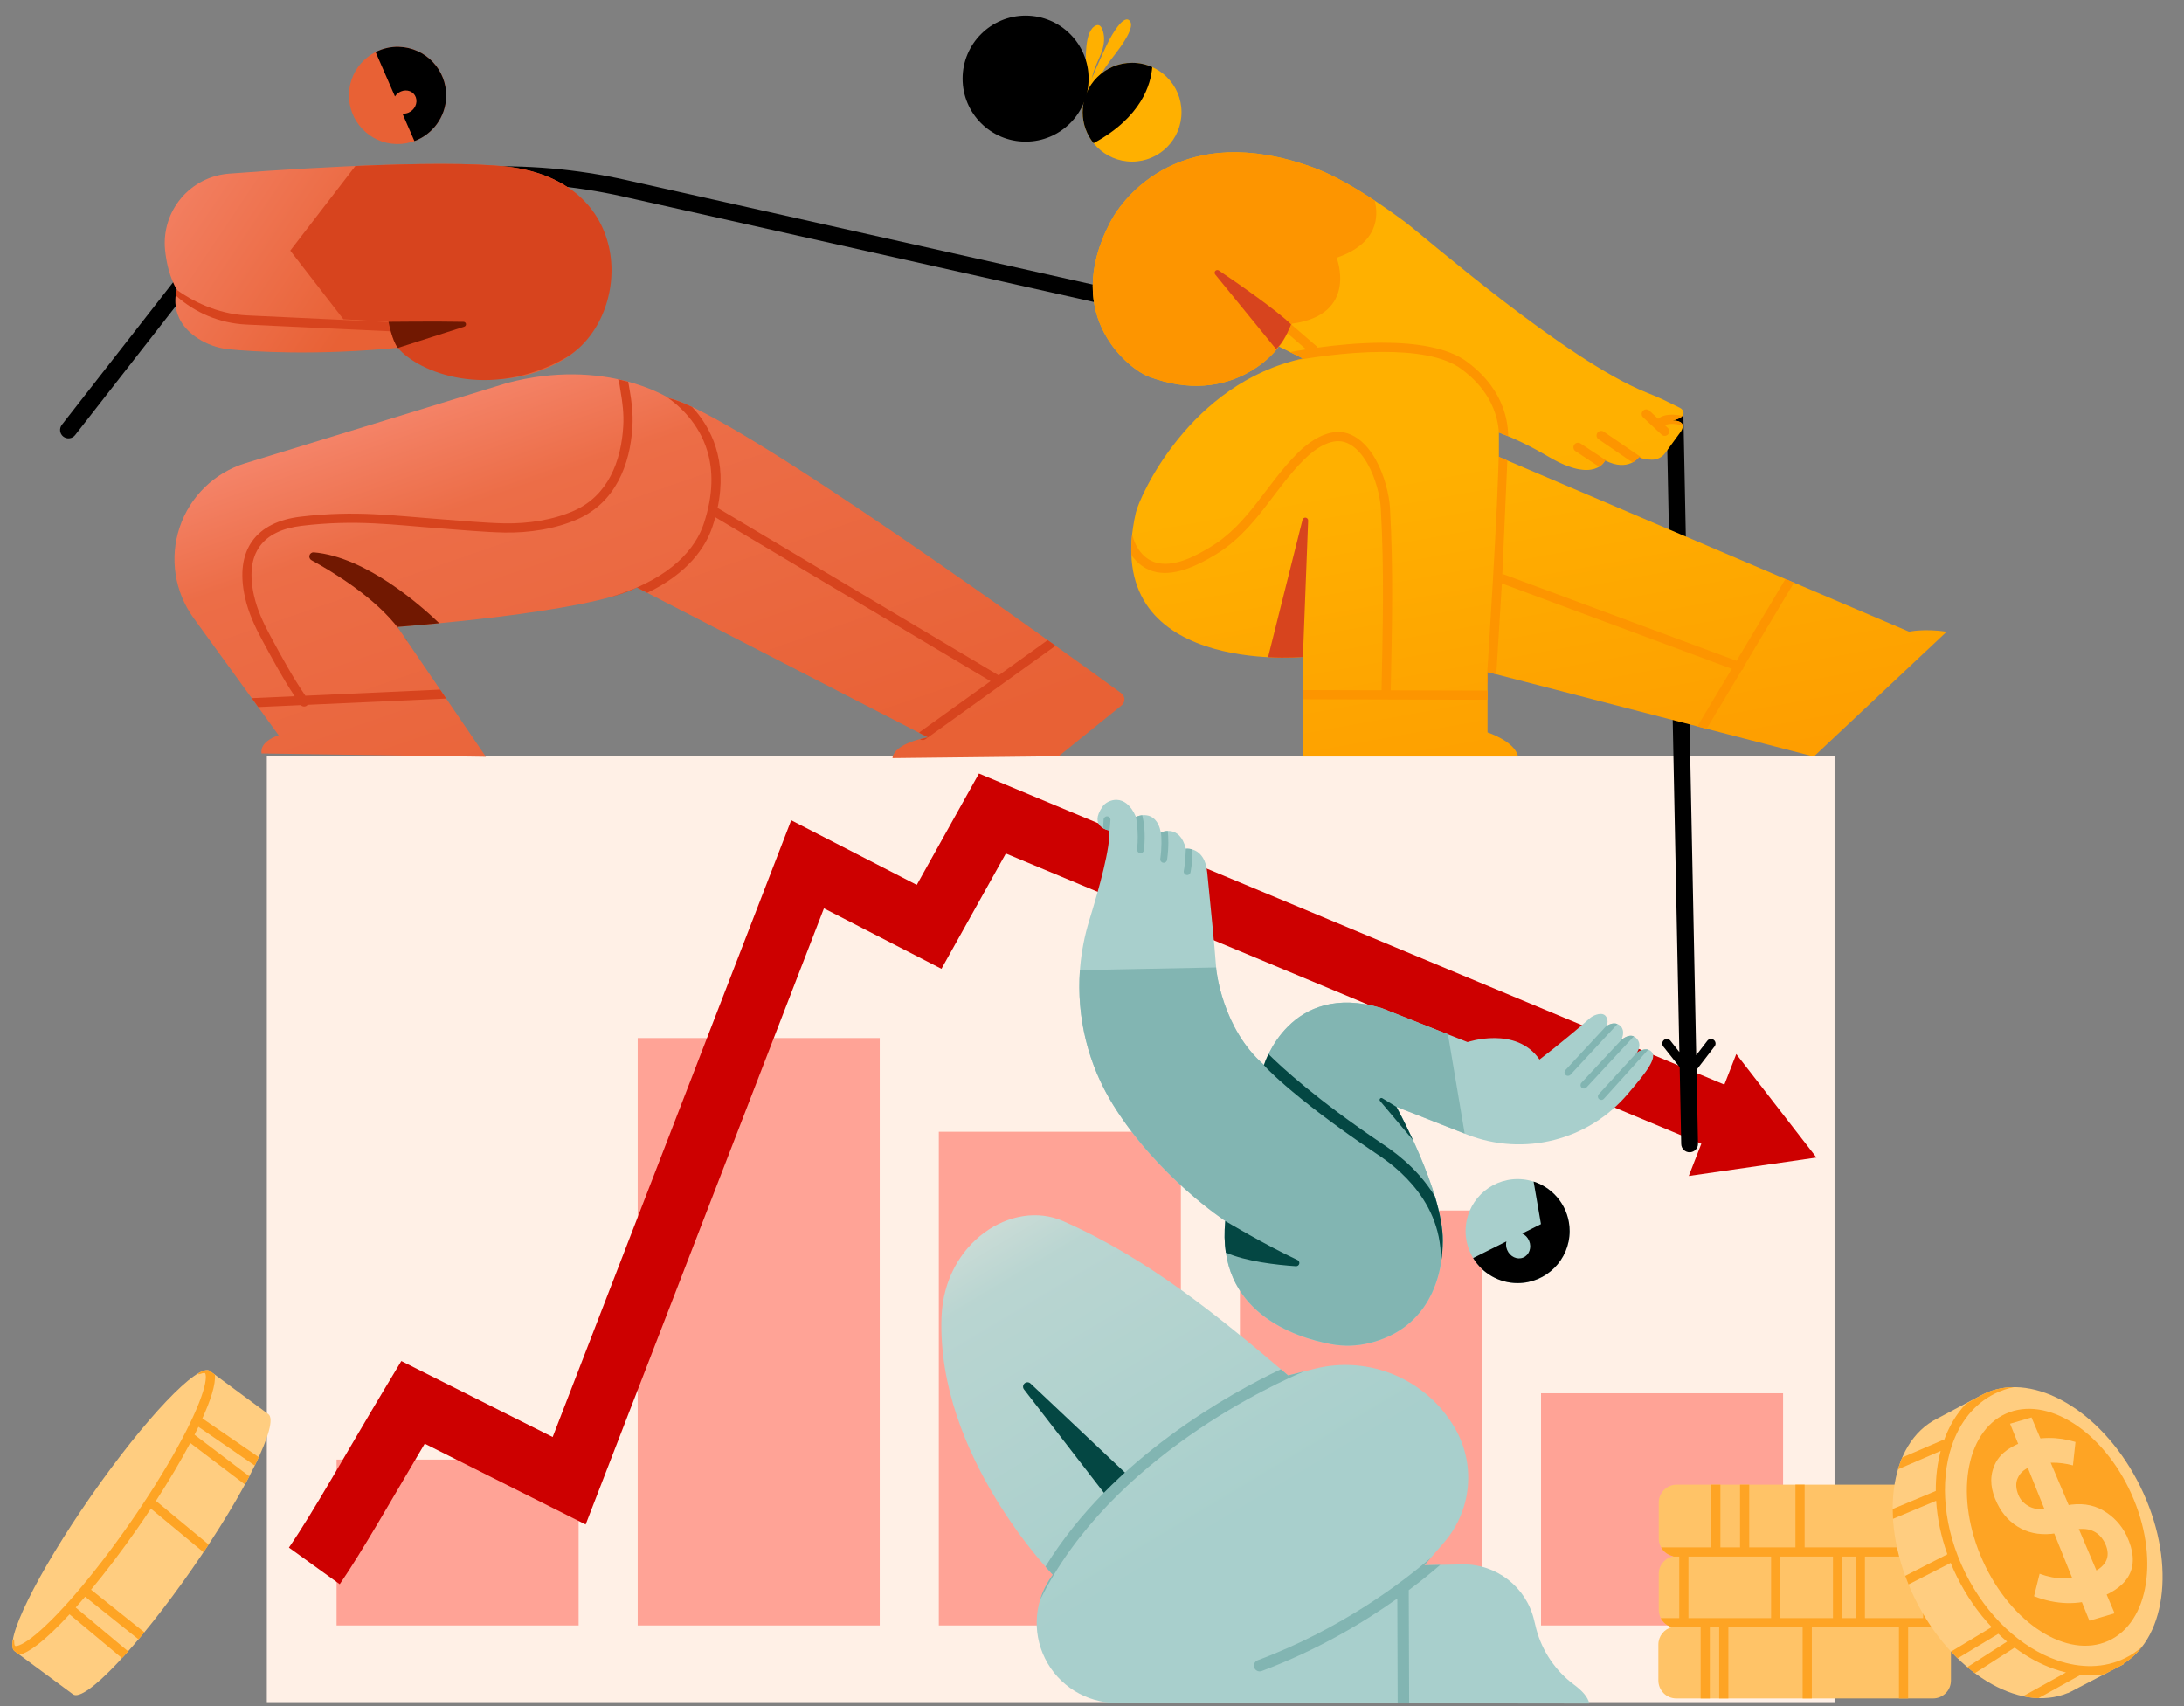 <svg width="128" height="100" viewBox="0 0 128 100" fill="none" xmlns="http://www.w3.org/2000/svg">
<rect x="0" y="0" width="128" height="100" fill="#808080" stroke="none"/>
<path d="M107.519 44.29H15.638V99.767H107.519V44.29Z" fill="#FFF0E6"/>
<path fill-rule="evenodd" clip-rule="evenodd" d="M104.503 81.663H90.317V95.272H104.503V81.663ZM86.855 70.951H72.669V95.272H86.855V70.951ZM69.208 66.335H55.022V95.272H69.208V66.335ZM51.56 60.843H37.374V95.272H51.56V60.843ZM33.912 85.55H19.726V95.272H33.912V85.55Z" fill="#FFA396"/>
<path fill-rule="evenodd" clip-rule="evenodd" d="M101.062 63.571L101.759 61.781L106.459 67.847L98.976 68.927L99.712 67.037L58.951 50.026L55.177 56.785L48.29 53.241L34.324 89.355L24.892 84.618C22.889 88 21.225 90.939 19.911 92.855L16.934 90.708C18.401 88.568 20.31 85.121 22.654 81.216L23.521 79.773L32.391 84.228L46.371 48.078L53.73 51.865L57.374 45.338L101.062 63.571Z" fill="#CD0000"/>
<path fill-rule="evenodd" clip-rule="evenodd" d="M98.424 61.663L97.69 25.045L68.299 18.64L36.498 11.516C30.824 10.244 24.912 10.524 19.384 12.325L13.086 14.377L4.401 25.504C4.233 25.718 3.924 25.756 3.71 25.589C3.496 25.422 3.458 25.112 3.625 24.898L12.496 13.534L19.079 11.389C24.776 9.533 30.867 9.245 36.714 10.555C48.653 13.23 68.513 17.68 68.509 17.679L98.659 24.249L99.412 61.848L100.064 61.002C100.154 60.885 100.324 60.863 100.442 60.953C100.559 61.044 100.581 61.213 100.49 61.331L99.43 62.707L99.517 67.036C99.522 67.308 99.306 67.532 99.034 67.539C98.763 67.544 98.538 67.327 98.533 67.056L98.443 62.553L97.479 61.334C97.387 61.217 97.407 61.048 97.523 60.956C97.64 60.863 97.809 60.883 97.901 61L98.424 61.663Z" fill="black"/>
<path fill-rule="evenodd" clip-rule="evenodd" d="M29.71 22.451C29.71 22.451 21.11 25.087 14.382 27.15C12.566 27.706 11.131 29.106 10.529 30.907C9.926 32.708 10.231 34.689 11.346 36.226C13.826 39.643 16.331 43.096 16.331 43.096C16.331 43.096 15.209 43.427 15.327 44.161L28.477 44.357L23.291 36.743C23.291 36.743 34.462 35.927 37.327 34.435L54.386 43.217C54.386 43.217 52.41 43.537 52.306 44.435L62.046 44.326C62.046 44.326 64.656 42.217 65.733 41.346C65.842 41.257 65.904 41.123 65.9 40.983C65.897 40.843 65.828 40.712 65.714 40.629C62.416 38.225 42.954 24.122 39.195 23.334C39.195 23.334 35.465 20.92 29.71 22.451Z" fill="url(#paint0_linear)"/>
<path fill-rule="evenodd" clip-rule="evenodd" d="M39.051 23.249C39.148 23.304 39.199 23.336 39.199 23.336C39.535 23.407 39.996 23.584 40.56 23.849C41.119 24.452 41.649 25.242 41.958 26.243C42.256 27.211 42.35 28.379 42.056 29.77L58.53 39.583L61.402 37.519L61.567 37.636C61.635 37.685 61.704 37.734 61.772 37.783L61.864 37.849L54.238 43.329C54.14 43.4 54.009 43.395 53.917 43.324C54.191 43.251 54.39 43.219 54.39 43.219L53.866 42.949C53.882 42.928 53.902 42.909 53.925 42.892L58.053 39.925L41.924 30.317C41.873 30.504 41.815 30.695 41.749 30.889C41.35 32.08 40.318 33.606 37.934 34.748L37.33 34.437C36.968 34.626 36.472 34.804 35.883 34.971C35.904 34.957 35.927 34.946 35.952 34.938C39.413 33.874 40.783 32.078 41.239 30.718C41.829 28.957 41.792 27.533 41.444 26.402C40.95 24.802 39.84 23.792 39.051 23.249ZM36.224 22.23C36.431 22.275 36.629 22.323 36.816 22.373C36.85 22.531 36.873 22.691 36.899 22.837C37.025 23.55 37.107 24.263 37.066 24.989C36.94 27.261 36.044 29.456 33.865 30.425C32.555 31.007 30.991 31.241 29.563 31.214C28.378 31.191 26.947 31.055 25.771 30.968C23.086 30.769 20.863 30.438 17.678 30.82C16.551 30.955 15.707 31.348 15.219 32.029C14.73 32.712 14.61 33.67 14.884 34.901C15.073 35.749 15.444 36.534 15.855 37.295C16.49 38.468 17.142 39.676 17.898 40.778L25.797 40.42L26.153 40.943L18.034 41.31C18.019 41.33 18 41.347 17.979 41.362C17.869 41.44 17.721 41.423 17.63 41.329L15.133 41.442L14.755 40.92L17.269 40.807C16.579 39.765 15.973 38.644 15.382 37.551C14.947 36.747 14.558 35.915 14.359 35.018C14.043 33.601 14.219 32.502 14.782 31.716C15.346 30.927 16.309 30.442 17.614 30.285C20.84 29.899 23.091 30.23 25.811 30.431C26.977 30.517 28.398 30.653 29.573 30.676C30.925 30.701 32.406 30.484 33.646 29.933C35.632 29.05 36.414 27.03 36.529 24.959C36.568 24.274 36.488 23.603 36.369 22.93C36.33 22.711 36.312 22.448 36.224 22.23Z" fill="#D7441E"/>
<path fill-rule="evenodd" clip-rule="evenodd" d="M23.733 37.39L23.84 37.547L23.828 37.55C23.798 37.497 23.766 37.443 23.733 37.39ZM23.392 36.889C22.014 35.046 19.558 33.548 18.256 32.836C18.156 32.781 18.106 32.664 18.137 32.554C18.168 32.443 18.27 32.369 18.385 32.374C21.453 32.63 24.703 35.526 25.746 36.531C24.282 36.671 23.293 36.744 23.293 36.744L23.392 36.889Z" fill="#711801"/>
<path d="M23.23 8.442C24.804 8.481 26.112 7.237 26.151 5.663C26.191 4.089 24.946 2.782 23.372 2.742C21.799 2.703 20.491 3.947 20.452 5.521C20.413 7.095 21.657 8.403 23.23 8.442Z" fill="#E86135"/>
<path fill-rule="evenodd" clip-rule="evenodd" d="M22.014 3.05C22.421 2.844 22.882 2.733 23.37 2.745C24.942 2.784 26.188 4.093 26.148 5.666C26.119 6.866 25.349 7.875 24.288 8.269L23.586 6.658C23.701 6.67 23.822 6.652 23.94 6.602C24.301 6.449 24.494 6.046 24.371 5.703C24.249 5.36 23.857 5.207 23.496 5.36C23.349 5.423 23.229 5.527 23.148 5.652L22.014 3.05Z" fill="black"/>
<path fill-rule="evenodd" clip-rule="evenodd" d="M29.711 9.767C26.416 9.395 19.202 9.733 13.416 10.178C12.326 10.263 11.315 10.782 10.611 11.619C9.907 12.456 9.569 13.54 9.672 14.629C9.752 15.446 9.954 16.272 10.366 16.993C10.366 16.993 9.782 18.646 11.58 19.824C12.124 20.18 12.745 20.401 13.391 20.47C14.775 20.605 18.505 20.863 23.522 20.364C23.522 20.364 28.024 23.985 32.967 21.108C36.89 18.826 37.447 10.641 29.711 9.767Z" fill="url(#paint1_linear)"/>
<path fill-rule="evenodd" clip-rule="evenodd" d="M10.364 16.993C11.221 17.616 12.717 18.404 14.463 18.486C17.973 18.65 27.513 19.096 27.513 19.096C27.662 19.103 27.776 19.229 27.77 19.377C27.762 19.526 27.637 19.64 27.488 19.633C27.488 19.633 17.948 19.188 14.438 19.023C12.88 18.95 11.421 18.334 10.295 17.313C10.321 17.114 10.364 16.993 10.364 16.993Z" fill="#D7441E"/>
<path fill-rule="evenodd" clip-rule="evenodd" d="M20.828 9.729C24.423 9.575 27.754 9.547 29.708 9.767C37.443 10.642 37.025 18.841 33.049 21.03C28.64 23.458 24.544 21.84 23.325 20.395C22.982 19.988 22.771 18.862 22.771 18.862L20.126 18.712L17.012 14.69L20.828 9.729Z" fill="#D7441E"/>
<path fill-rule="evenodd" clip-rule="evenodd" d="M22.771 18.862C22.771 18.862 25.61 18.831 27.171 18.864C27.241 18.865 27.3 18.918 27.31 18.987C27.32 19.057 27.279 19.124 27.212 19.146L23.321 20.391C22.98 19.981 22.771 18.862 22.771 18.862Z" fill="#711801"/>
<path fill-rule="evenodd" clip-rule="evenodd" d="M74.934 20.302C74.99 20.355 72.273 23.981 67.258 22.048C66.344 21.696 62.124 18.657 65.074 13.012C65.863 11.503 69.285 7.057 76.904 9.796C77.812 10.123 79.443 10.858 82.35 13.012C83.432 13.814 91.778 21.128 96.516 23.014C97.46 23.389 97.616 23.501 98.457 23.904C98.694 24.018 98.923 24.456 98.016 24.65C98.016 24.65 98.912 24.605 98.531 25.269C98.531 25.269 97.951 26.064 97.595 26.553C97.409 26.808 97.109 26.954 96.794 26.945C96.52 26.937 96.215 26.9 96.069 26.781C96.069 26.781 95.44 27.696 94.073 26.986C94.073 26.986 93.491 28.376 90.778 26.781C89.644 26.115 88.748 25.697 87.847 25.349V26.781L111.89 37.026C111.89 37.026 112.745 36.829 114.091 37.026L106.306 44.343L87.182 39.391V42.929C87.182 42.929 88.781 43.443 88.97 44.343H76.363V38.505C76.363 38.505 64.362 39.619 66.573 30.035C66.784 29.122 69.716 22.453 76.363 21.013L74.934 20.302Z" fill="url(#paint2_linear)"/>
<path fill-rule="evenodd" clip-rule="evenodd" d="M88.057 33.637V33.637L101.777 38.732L104.642 33.938L105.142 34.151L102.192 39.086C102.191 39.113 102.185 39.14 102.176 39.167C102.154 39.227 102.113 39.274 102.062 39.304L100.023 42.716L99.48 42.575L101.496 39.202L88.024 34.199V34.199L88.041 33.921L88.057 33.637ZM66.353 31.325C66.548 32.119 67.057 32.854 67.909 33.012C68.947 33.205 70.117 32.562 70.972 32.042C72.082 31.368 72.886 30.457 73.639 29.497C74.418 28.503 75.141 27.456 76.064 26.542C76.505 26.105 77.109 25.638 77.752 25.432C78.216 25.284 78.701 25.269 79.169 25.473C79.769 25.735 80.256 26.276 80.621 26.925C81.145 27.856 81.421 29.006 81.466 29.787C81.671 33.449 81.58 36.816 81.509 40.462L87.183 40.478V41.016L76.364 40.985V40.447L80.971 40.46C81.041 36.825 81.134 33.468 80.928 29.817C80.888 29.1 80.634 28.044 80.153 27.189C79.848 26.647 79.454 26.184 78.954 25.966C78.52 25.776 78.066 25.858 77.647 26.049C77.187 26.259 76.767 26.603 76.443 26.924C75.535 27.822 74.827 28.852 74.063 29.829C73.27 30.839 72.419 31.792 71.251 32.502C70.295 33.083 68.972 33.757 67.81 33.541C67.159 33.42 66.656 33.035 66.308 32.529C66.293 32.151 66.307 31.75 66.353 31.325ZM87.848 26.781L88.342 26.992L88.03 34.07L87.695 39.523L87.183 39.391V40.075C87.148 40.026 87.129 39.965 87.133 39.901C87.133 39.901 87.84 29.227 87.841 26.14L87.842 26.118C87.844 26.089 87.846 26.061 87.848 26.032V26.781ZM75.608 20.637C75.808 20.599 76.133 20.54 76.548 20.475L74.662 18.85C74.549 18.754 74.537 18.584 74.634 18.471C74.73 18.358 74.901 18.346 75.013 18.443L77.166 20.297C77.193 20.32 77.213 20.346 77.228 20.374C78.265 20.232 79.622 20.093 80.99 20.088C82.92 20.082 84.865 20.355 86.004 21.223C86.577 21.66 88.342 23.034 88.396 25.57C88.213 25.493 88.031 25.419 87.848 25.349V25.362C87.704 23.206 86.18 22.034 85.678 21.651C84.615 20.84 82.792 20.62 80.991 20.626C78.789 20.634 76.613 20.997 75.815 21.146C75.995 21.098 76.178 21.053 76.364 21.013L75.608 20.637ZM88.024 34.199L88.03 34.07L88.057 33.637L88.041 33.921L88.024 34.199Z" fill="#FD9500"/>
<path fill-rule="evenodd" clip-rule="evenodd" d="M93.718 27.358L92.335 26.443C92.21 26.361 92.177 26.194 92.259 26.07C92.34 25.947 92.508 25.913 92.632 25.994L94.278 27.083C94.211 27.055 94.143 27.023 94.072 26.986C94.072 26.986 93.985 27.195 93.718 27.358ZM95.676 27.105L93.689 25.747C93.566 25.663 93.535 25.495 93.618 25.373C93.702 25.25 93.87 25.219 93.992 25.302L96.312 26.889C96.213 26.864 96.127 26.829 96.068 26.781C96.068 26.781 95.941 26.966 95.676 27.105ZM98.619 24.927C98.159 24.818 97.866 24.827 97.683 24.881C97.642 24.893 97.608 24.91 97.582 24.925L97.748 25.082C97.857 25.183 97.863 25.354 97.761 25.462C97.66 25.57 97.489 25.576 97.38 25.474L96.3 24.461C96.192 24.36 96.186 24.189 96.288 24.081C96.389 23.973 96.56 23.967 96.668 24.069L97.177 24.546C97.367 24.381 97.772 24.204 98.605 24.373C98.519 24.479 98.34 24.58 98.015 24.65C98.015 24.65 98.562 24.623 98.619 24.927Z" fill="#FD9500"/>
<path fill-rule="evenodd" clip-rule="evenodd" d="M74.973 20.322L74.934 20.302C74.99 20.355 72.273 23.981 67.258 22.048C66.344 21.696 62.124 18.657 65.074 13.012C65.863 11.503 69.285 7.057 76.904 9.796C77.608 10.049 78.744 10.547 80.571 11.759C80.801 12.69 80.77 14.273 78.337 15.106C78.337 15.106 79.647 18.443 75.723 18.971C75.723 18.971 75.489 19.599 74.973 20.322Z" fill="#FD9500"/>
<path fill-rule="evenodd" clip-rule="evenodd" d="M74.318 38.522L76.338 30.466C76.359 30.383 76.439 30.329 76.525 30.341C76.61 30.353 76.672 30.427 76.668 30.513L76.361 38.508C76.309 38.512 75.48 38.584 74.318 38.522ZM74.933 20.315C74.883 20.369 74.832 20.416 74.78 20.454C74.78 20.454 72.419 17.557 71.222 16.088C71.172 16.026 71.174 15.936 71.229 15.877C71.283 15.819 71.372 15.809 71.437 15.855C72.674 16.695 74.847 18.209 75.668 19.014C75.668 19.014 75.34 19.872 74.94 20.308L74.935 20.305C74.936 20.306 74.935 20.309 74.933 20.315Z" fill="#D7441E"/>
<path fill-rule="evenodd" clip-rule="evenodd" d="M63.618 5.585C63.567 5.609 63.636 5.474 63.638 5.417C63.642 5.313 63.644 5.208 63.646 5.103C63.654 4.798 63.642 4.494 63.644 4.19C63.648 3.567 63.512 1.796 64.241 1.491C64.604 1.339 64.702 2.013 64.707 2.239C64.728 3.111 64.123 3.777 63.998 4.591C63.991 4.631 64.026 4.514 64.041 4.476C64.073 4.397 64.104 4.319 64.138 4.241C64.234 4.02 64.33 3.801 64.429 3.582C64.743 2.892 65.049 2.15 65.514 1.545C65.624 1.401 65.948 1.012 66.171 1.182C66.501 1.435 66.052 2.151 65.906 2.392C65.583 2.922 65.166 3.387 64.819 3.899C64.466 4.418 64.181 4.994 63.821 5.503" fill="#FFB000"/>
<path d="M66.349 9.472C67.949 9.472 69.245 8.176 69.245 6.576C69.245 4.977 67.949 3.68 66.349 3.68C64.75 3.68 63.453 4.977 63.453 6.576C63.453 8.176 64.75 9.472 66.349 9.472Z" fill="#FFB000"/>
<path d="M60.109 8.301C62.148 8.301 63.801 6.648 63.801 4.609C63.801 2.569 62.148 0.916 60.109 0.916C58.069 0.916 56.416 2.569 56.416 4.609C56.416 6.648 58.069 8.301 60.109 8.301Z" fill="black"/>
<path fill-rule="evenodd" clip-rule="evenodd" d="M64.094 8.392C63.693 7.895 63.453 7.263 63.453 6.576C63.453 4.978 64.751 3.68 66.349 3.68C66.77 3.68 67.169 3.77 67.531 3.932C67.454 4.921 66.916 6.861 64.094 8.392Z" fill="black"/>
<path fill-rule="evenodd" clip-rule="evenodd" d="M65.012 48.678C65.012 48.678 63.755 48.486 64.636 47.251C64.889 46.895 65.949 46.412 66.576 47.88C66.576 47.88 67.743 47.327 68.036 48.794C68.036 48.794 69.126 48.267 69.5 49.747C69.5 49.747 70.606 49.606 70.752 51.124C70.969 53.389 71.15 55.016 71.284 56.82C71.284 56.82 71.617 60.281 74.083 62.422C74.083 62.422 75.57 57.473 80.976 59.09L86.011 61.08C86.011 61.08 88.86 60.113 90.228 62.103C91.187 61.378 92.734 60.089 93.155 59.7C93.362 59.509 93.784 59.351 94.008 59.472C94.196 59.572 94.322 59.937 94.102 60.181C94.102 60.181 94.569 59.79 94.952 60.117C95.1 60.244 95.223 60.503 95.026 60.957C95.026 60.957 95.508 60.515 95.862 60.815C96 60.931 96.247 61.224 95.921 61.721C95.921 61.721 96.442 61.303 96.781 61.633C96.932 61.78 97.058 62.083 96.166 63.196C95.924 63.497 95.677 63.795 95.425 64.091C93.116 66.842 89.307 67.81 85.965 66.494C83.82 65.653 81.844 64.875 81.844 64.875C81.844 64.875 84.58 69.845 84.561 72.722C84.545 75.286 83.432 77.948 80.25 78.722C79.513 78.903 78.746 78.924 78 78.783C75.915 78.392 71.284 76.917 71.814 71.566C71.814 71.566 67.853 68.976 65.24 64.764C63.226 61.524 62.718 57.57 63.846 53.926C64.423 52.054 65.09 49.639 65.012 48.678Z" fill="#A8CFCC"/>
<path fill-rule="evenodd" clip-rule="evenodd" d="M93.7 64.134C93.7 64.134 95.946 61.677 95.918 61.719C95.918 61.719 96.281 61.428 96.599 61.523C96.596 61.526 96.594 61.529 96.592 61.532L93.999 64.404C93.924 64.487 93.796 64.493 93.714 64.418C93.631 64.344 93.625 64.217 93.7 64.134ZM92.684 63.465C92.684 63.465 95.026 60.947 95.023 60.955C95.023 60.955 95.417 60.594 95.755 60.746L92.98 63.739C92.905 63.821 92.777 63.826 92.695 63.75C92.613 63.674 92.609 63.546 92.684 63.465ZM94.108 60.173C94.164 60.129 94.484 59.896 94.797 60.022L92.042 62.994C91.966 63.076 91.839 63.081 91.757 63.005C91.675 62.929 91.67 62.802 91.746 62.72L94.108 60.173Z" fill="#82B5B2"/>
<path fill-rule="evenodd" clip-rule="evenodd" d="M69.379 51.046C69.472 50.587 69.498 49.73 69.502 49.746C69.502 49.746 69.674 49.724 69.891 49.791C69.887 50.126 69.865 50.684 69.775 51.126C69.752 51.236 69.646 51.307 69.537 51.284C69.428 51.262 69.357 51.155 69.379 51.046ZM68.44 48.703C68.479 49.047 68.508 49.639 68.401 50.396C68.386 50.507 68.284 50.584 68.173 50.568C68.063 50.552 67.986 50.45 68.002 50.34C68.099 49.654 68.077 49.112 68.044 48.791C68.076 48.776 68.235 48.709 68.44 48.703ZM66.643 49.783C66.765 48.702 66.555 47.825 66.578 47.879C66.578 47.879 66.733 47.806 66.943 47.783C67.039 48.162 67.153 48.862 67.044 49.828C67.031 49.939 66.932 50.019 66.821 50.007C66.71 49.994 66.63 49.894 66.643 49.783ZM64.653 48.547C64.672 48.244 64.678 48.045 64.678 48.045C64.682 47.934 64.775 47.846 64.886 47.849C64.997 47.853 65.085 47.946 65.082 48.057C65.082 48.057 65.028 48.851 65.014 48.678C65.014 48.678 64.831 48.65 64.653 48.547Z" fill="#82B5B2"/>
<path fill-rule="evenodd" clip-rule="evenodd" d="M71.275 56.705L71.284 56.817C71.284 56.817 71.617 60.279 74.083 62.42C74.083 62.42 75.57 57.47 80.976 59.087L84.862 60.624L85.842 66.443C83.745 65.621 81.844 64.873 81.844 64.873C81.844 64.873 84.58 69.843 84.561 72.72C84.545 75.283 83.432 77.946 80.25 78.72C79.513 78.9 78.746 78.921 78 78.781C75.916 78.389 71.284 76.914 71.814 71.564C71.814 71.564 67.853 68.973 65.24 64.761C63.76 62.379 63.092 59.61 63.291 56.863L71.275 56.705Z" fill="#82B5B2"/>
<path fill-rule="evenodd" clip-rule="evenodd" d="M71.811 71.566C71.811 71.566 74.128 72.957 76.031 73.846C76.12 73.881 76.17 73.975 76.148 74.068C76.127 74.162 76.039 74.224 75.944 74.216C74.806 74.138 73.033 73.938 71.843 73.418C71.76 72.859 71.744 72.244 71.811 71.566ZM80.579 67.561C75.486 64.127 73.839 62.212 74.081 62.421C74.081 62.421 74.158 62.164 74.342 61.785C75.116 62.555 77.17 64.451 80.955 67.002C81.426 67.32 83.023 68.344 84.098 70.13C84.376 71.053 84.565 71.961 84.559 72.722C84.557 73.129 84.527 73.538 84.465 73.941C84.454 73.908 84.448 73.871 84.448 73.834C84.481 70.029 81.255 68.015 80.579 67.561ZM82.806 66.815C82.31 66.234 81.409 65.16 80.881 64.531C80.847 64.491 80.847 64.432 80.881 64.393C80.915 64.353 80.972 64.344 81.017 64.371L81.842 64.876C81.862 64.912 82.293 65.7 82.806 66.815Z" fill="#044743"/>
<path d="M88.944 75.207C90.628 75.207 91.993 73.842 91.993 72.158C91.993 70.474 90.628 69.109 88.944 69.109C87.26 69.109 85.895 70.474 85.895 72.158C85.895 73.842 87.26 75.207 88.944 75.207Z" fill="#A8CFCC"/>
<path fill-rule="evenodd" clip-rule="evenodd" d="M89.882 69.254C91.106 69.65 91.993 70.8 91.993 72.156C91.993 73.839 90.627 75.206 88.944 75.206C87.84 75.206 86.873 74.618 86.337 73.738L88.286 72.763C88.25 72.921 88.262 73.097 88.332 73.264C88.497 73.657 88.918 73.856 89.273 73.708C89.628 73.559 89.783 73.119 89.618 72.726C89.535 72.527 89.386 72.379 89.214 72.299L90.313 71.749L89.882 69.254Z" fill="black"/>
<path fill-rule="evenodd" clip-rule="evenodd" d="M75.497 80.617C75.497 80.617 76.142 80.455 77.039 80.229C80.255 79.418 83.617 80.842 85.274 83.714C86.504 85.847 86.252 88.523 84.647 90.389C83.996 91.145 83.484 91.74 83.484 91.74C83.484 91.74 84.505 91.719 85.694 91.694C87.687 91.653 89.441 93.006 89.907 94.945C89.947 95.122 89.991 95.3 90.037 95.476C90.388 96.793 91.176 97.951 92.272 98.76C92.682 99.063 93.062 99.443 93.147 99.847C93.147 99.847 74.305 99.824 65.443 99.812C63.665 99.81 62.042 98.803 61.25 97.213C60.458 95.621 60.633 93.72 61.703 92.3C61.703 92.3 54.896 85.329 55.18 77.211C55.334 72.802 59.345 70.266 62.302 71.57C67.327 73.786 71.429 77.163 75.497 80.617Z" fill="url(#paint3_linear)"/>
<path fill-rule="evenodd" clip-rule="evenodd" d="M66.133 86.503C66.133 86.503 62.795 83.354 60.396 81.089C60.297 80.997 60.145 80.995 60.044 81.086C59.945 81.177 59.931 81.329 60.014 81.435C62.061 84.084 64.931 87.799 64.931 87.799L66.133 86.503Z" fill="#044743"/>
<path fill-rule="evenodd" clip-rule="evenodd" d="M83.484 91.741L84.41 91.722C83.96 92.113 83.339 92.626 82.564 93.205L82.588 99.834L81.915 99.834L81.894 93.694C79.95 95.076 77.236 96.713 73.944 97.944C73.77 98.009 73.576 97.921 73.511 97.747C73.446 97.573 73.534 97.379 73.709 97.314C78.63 95.474 82.23 92.709 83.843 91.322L83.484 91.741ZM75.069 80.256C75.212 80.376 75.354 80.497 75.496 80.618L76.42 80.386C74.96 80.996 65.1 85.368 60.953 93.786C61.109 93.259 61.359 92.755 61.702 92.301C61.702 92.301 61.541 92.135 61.269 91.826C65.199 85.431 72.196 81.618 75.069 80.256Z" fill="#82B5B2"/>
<path fill-rule="evenodd" clip-rule="evenodd" d="M0.859 96.781C0.169 96.301 2.171 92.23 5.328 87.696C8.484 83.163 11.607 79.872 12.297 80.353C12.301 80.355 12.305 80.358 12.308 80.361L15.721 82.883C16.411 83.363 14.409 87.434 11.252 91.968C8.095 96.501 4.972 99.792 4.282 99.311C4.279 99.309 4.275 99.306 4.272 99.303L0.859 96.781Z" fill="#FFCD80"/>
<path fill-rule="evenodd" clip-rule="evenodd" d="M11.869 80.367L11.884 80.361L11.899 80.356L11.915 80.35L11.916 80.35L11.929 80.345H11.931L11.944 80.34L11.946 80.34L11.959 80.335H11.961L11.973 80.332L11.975 80.331L11.987 80.328L11.989 80.327L12.001 80.324L12.004 80.323L12.014 80.321L12.018 80.321L12.028 80.318L12.031 80.317L12.041 80.315L12.045 80.315L12.054 80.313L12.058 80.313L12.067 80.311H12.071L12.08 80.31L12.084 80.309L12.092 80.309H12.097L12.105 80.308L12.109 80.307H12.117H12.121L12.129 80.307H12.133H12.14L12.145 80.307H12.152H12.156L12.163 80.308L12.168 80.309L12.174 80.309L12.179 80.31L12.185 80.311L12.19 80.311L12.195 80.312L12.2 80.313L12.206 80.314L12.211 80.315L12.216 80.317L12.221 80.318L12.226 80.319L12.236 80.323L12.245 80.326L12.254 80.329L12.263 80.334L12.268 80.335L12.272 80.338L12.277 80.34L12.281 80.343L12.285 80.346L12.289 80.348L12.293 80.35L12.297 80.354L12.594 80.573L12.595 80.576C12.621 80.843 12.564 81.225 12.42 81.7C12.296 82.108 12.107 82.591 11.861 83.136L15.166 85.408C15.093 85.566 15.015 85.73 14.932 85.9L11.63 83.63C11.558 83.78 11.481 83.935 11.401 84.093L14.612 86.529C14.53 86.686 14.444 86.846 14.355 87.01L11.149 84.577C10.605 85.604 9.925 86.757 9.139 87.971L12.226 90.528C12.128 90.678 12.028 90.828 11.927 90.98L8.842 88.424C8.588 88.808 8.323 89.199 8.049 89.592C7.128 90.916 6.203 92.131 5.336 93.176L8.458 95.67L8.461 95.673C8.345 95.814 8.231 95.952 8.117 96.086L4.996 93.593C4.994 93.592 4.992 93.59 4.99 93.588C4.803 93.808 4.618 94.02 4.438 94.221L7.504 96.784C7.506 96.787 7.508 96.788 7.51 96.79C7.388 96.928 7.268 97.062 7.15 97.19L4.076 94.62C3.35 95.407 2.697 96.025 2.164 96.429C1.768 96.73 1.43 96.916 1.171 96.984C1.161 96.986 1.151 96.988 1.141 96.991L0.859 96.782L0.855 96.779L0.851 96.776L0.847 96.773L0.843 96.77L0.839 96.767L0.836 96.764L0.832 96.76L0.828 96.757L0.821 96.749L0.815 96.742L0.808 96.735L0.802 96.727L0.799 96.722L0.796 96.718L0.793 96.714L0.79 96.709L0.787 96.704L0.785 96.7L0.782 96.696L0.779 96.691L0.776 96.686L0.774 96.682L0.771 96.675L0.769 96.671L0.767 96.665L0.765 96.661L0.762 96.655L0.76 96.651L0.758 96.644L0.756 96.64L0.754 96.632L0.753 96.628L0.75 96.621L0.749 96.617L0.747 96.609L0.746 96.605L0.743 96.597L0.742 96.593L0.74 96.584L0.739 96.581L0.738 96.571L0.737 96.568L0.735 96.558L0.734 96.555L0.733 96.545L0.732 96.541L0.731 96.531L0.73 96.528L0.729 96.517L0.728 96.514L0.727 96.502L0.727 96.499L0.726 96.487L0.726 96.485L0.725 96.472L0.725 96.47L0.724 96.457L0.724 96.455L0.723 96.441L0.723 96.439L0.723 96.425V96.424L0.723 96.408L0.723 96.392L0.723 96.375C0.732 96.018 0.834 96.013 0.832 96.224C0.831 96.29 0.836 96.349 0.848 96.398C0.856 96.429 0.861 96.456 0.882 96.47C0.902 96.484 0.93 96.481 0.961 96.477C1.012 96.471 1.068 96.456 1.13 96.432C1.327 96.357 1.565 96.209 1.839 96.001C3.221 94.952 5.419 92.428 7.608 89.285C9.797 86.141 11.401 83.204 11.905 81.543C12.005 81.215 12.061 80.94 12.063 80.73C12.064 80.664 12.059 80.605 12.047 80.555C12.039 80.525 12.034 80.498 12.013 80.484C11.993 80.469 11.965 80.473 11.934 80.477C11.883 80.482 11.827 80.498 11.765 80.522C11.568 80.597 11.537 80.5 11.869 80.367Z" fill="#FEA424"/>
<path fill-rule="evenodd" clip-rule="evenodd" d="M98.094 91.215C97.596 91.131 97.216 90.698 97.216 90.177V88.072C97.216 87.491 97.687 87.019 98.268 87.019H113.312C113.893 87.019 114.365 87.491 114.365 88.072V90.177C114.365 90.698 113.985 91.131 113.487 91.215C113.985 91.299 114.365 91.732 114.365 92.253V94.358C114.365 94.849 114.029 95.261 113.574 95.378C114.017 95.502 114.342 95.909 114.342 96.391V98.497C114.342 99.078 113.871 99.55 113.289 99.55H98.246C97.665 99.55 97.194 99.078 97.194 98.497V96.391C97.194 95.901 97.529 95.489 97.984 95.372C97.541 95.247 97.216 94.84 97.216 94.358V92.253C97.216 91.732 97.596 91.299 98.094 91.215Z" fill="#FFC367"/>
<path fill-rule="evenodd" clip-rule="evenodd" d="M111.947 90.697H114.225C114.071 90.967 113.802 91.162 113.485 91.215C113.518 91.22 113.55 91.227 113.582 91.236H113.251V94.844H114.244C114.108 95.105 113.864 95.303 113.572 95.378C113.578 95.379 113.582 95.38 113.587 95.382H111.832V99.55H111.294V95.382H106.187V99.55H105.649V95.382H101.296V99.55H100.758V95.382H100.21V99.55H99.671V95.382H97.944C97.957 95.379 97.969 95.375 97.982 95.372C97.7 95.292 97.466 95.099 97.333 94.844H98.418V91.236H97.996C98.026 91.227 98.059 91.22 98.092 91.215C97.775 91.162 97.506 90.967 97.352 90.697H100.291V87.019H100.829V90.697H101.98V87.019H102.519V90.697H105.227V87.019H105.765V90.697H111.409V87.019H111.947V90.697ZM98.956 91.236V94.844H103.8V91.236H98.956ZM104.338 91.236V94.844H107.426V91.236H104.338ZM107.964 91.236V94.844H108.761V91.236H107.964ZM109.299 91.236V94.844H112.713V91.236H109.299Z" fill="#FEA424"/>
<path fill-rule="evenodd" clip-rule="evenodd" d="M116.728 81.514C119.585 80.556 123.378 82.949 125.433 87.119C127.522 91.36 127.059 95.905 124.445 97.518L124.458 97.545L121.679 98.989C121.597 99.037 121.513 99.083 121.427 99.125C121.391 99.143 121.354 99.16 121.317 99.177L121.206 99.235L121.202 99.227C118.319 100.428 114.356 98.017 112.238 93.719C110.065 89.308 110.653 84.567 113.551 83.14C113.551 83.14 116.061 81.804 116.244 81.714C116.385 81.644 116.53 81.583 116.677 81.531L116.724 81.507L116.728 81.514Z" fill="#FFCD80"/>
<path d="M123.561 96.178C125.965 95.095 126.571 91.236 124.915 87.558C123.258 83.88 119.966 81.777 117.562 82.859C115.158 83.942 114.551 87.802 116.208 91.48C117.865 95.158 121.157 97.261 123.561 96.178Z" fill="#FEA424"/>
<path fill-rule="evenodd" clip-rule="evenodd" d="M117.996 81.304L118.037 81.304C117.651 81.38 117.275 81.505 116.915 81.683C115.697 82.283 114.843 83.386 114.385 84.758C113.68 86.865 113.902 89.598 115.172 92.174C116.441 94.751 118.472 96.593 120.573 97.318C121.94 97.79 123.334 97.786 124.552 97.186C124.913 97.008 125.241 96.787 125.537 96.527L125.527 96.539L125.518 96.552L125.508 96.564L125.492 96.584L125.483 96.596L125.472 96.609L125.464 96.619L125.462 96.622L125.446 96.64L125.438 96.651L125.424 96.667L125.419 96.673L125.414 96.678L125.4 96.696L125.392 96.705L125.374 96.726L125.367 96.734L125.352 96.75L125.345 96.759L125.326 96.78L125.319 96.787L125.304 96.804L125.297 96.812L125.278 96.833L125.271 96.841L125.254 96.858L125.249 96.863L125.228 96.885L125.222 96.892L125.202 96.912L125.2 96.915L125.198 96.916L125.178 96.936L125.171 96.943L125.15 96.964L125.146 96.968L125.127 96.987L125.121 96.993L125.099 97.013L125.094 97.019L125.074 97.036L125.07 97.042L125.047 97.062L125.041 97.067L125.021 97.086L125.017 97.089L124.994 97.11L124.988 97.115L124.965 97.136L124.964 97.136L124.941 97.157L124.935 97.162L124.911 97.182L124.908 97.185L124.886 97.203L124.88 97.207L124.856 97.227L124.851 97.231L124.83 97.248L124.826 97.252L124.801 97.271L124.795 97.276L124.772 97.293L124.77 97.295L124.744 97.315L124.739 97.319L124.713 97.338L124.687 97.356L124.681 97.361L124.655 97.379L124.653 97.381L124.629 97.398L124.623 97.402L124.598 97.42L124.593 97.423L124.569 97.439L124.565 97.442L124.538 97.459L124.533 97.463L124.509 97.479L124.505 97.481L124.479 97.498L124.472 97.502L124.446 97.519L124.458 97.545L123.336 98.129C122.879 98.201 122.41 98.213 121.937 98.168C121.935 98.169 121.932 98.17 121.929 98.172L119.471 99.533C119.173 99.523 118.871 99.484 118.566 99.419L121.082 98.026C120.853 97.972 120.625 97.905 120.397 97.826C119.603 97.552 118.818 97.128 118.074 96.572L115.745 98.068C115.596 97.956 115.447 97.839 115.3 97.715L117.629 96.219C117.456 96.074 117.286 95.921 117.119 95.762L114.734 97.201C114.603 97.074 114.474 96.942 114.348 96.806L116.729 95.368C115.944 94.537 115.246 93.543 114.689 92.412C114.557 92.145 114.436 91.876 114.326 91.605L111.854 92.87C111.786 92.702 111.721 92.533 111.659 92.365L114.132 91.1C113.754 90.044 113.537 88.983 113.473 87.964L110.945 89.023C110.933 88.829 110.927 88.637 110.926 88.448L113.453 87.389C113.447 86.564 113.544 85.773 113.738 85.043L111.237 86.12C111.308 85.88 111.39 85.648 111.485 85.427L113.898 84.389L113.923 84.447C114.22 83.615 114.654 82.879 115.217 82.283C115.217 82.283 115.999 81.839 116.221 81.725L116.244 81.714C116.385 81.644 116.53 81.583 116.677 81.532L116.724 81.507L116.728 81.514L116.758 81.504L116.763 81.503L116.792 81.493L116.798 81.491L116.827 81.483L116.831 81.481L116.86 81.472L116.864 81.471L116.893 81.463L116.899 81.461L116.928 81.453L116.933 81.451L116.963 81.444L116.965 81.443L116.995 81.435L117 81.433L117.03 81.426L117.035 81.425L117.066 81.417H117.067L117.098 81.41L117.102 81.409L117.133 81.402L117.138 81.401L117.169 81.394L117.172 81.394L117.203 81.387H117.205L117.236 81.38L117.241 81.38L117.273 81.374L117.276 81.373L117.308 81.367L117.341 81.361L117.345 81.361L117.377 81.356L117.38 81.355L117.413 81.35L117.447 81.345H117.449L117.481 81.341L117.485 81.34L117.517 81.336H117.52L117.553 81.332H117.554L117.587 81.329L117.591 81.328L117.622 81.324L117.627 81.324L117.66 81.321L117.692 81.318L117.697 81.318L117.728 81.316L117.735 81.315L117.765 81.313L117.771 81.312L117.79 81.312L117.819 81.31L117.83 81.309L117.865 81.308H117.869L117.91 81.306L117.952 81.305H117.953L117.994 81.304H117.996Z" fill="#FEA424"/>
<path d="M119.538 92.243C120.496 92.597 121.423 92.608 122.341 92.296C123.422 91.895 123.755 91.288 123.375 90.461C123.045 89.793 122.484 89.519 121.691 89.639C121.327 89.71 120.94 89.788 120.511 89.867C119.736 89.995 119.043 89.901 118.452 89.593C117.842 89.277 117.382 88.79 117.059 88.135C116.674 87.354 116.597 86.641 116.852 85.987C117.084 85.342 117.632 84.865 118.479 84.548C119.533 84.203 120.588 84.197 121.64 84.518L121.491 85.889C120.654 85.669 119.846 85.675 119.092 85.93C118.706 86.067 118.428 86.284 118.277 86.59C118.113 86.9 118.134 87.278 118.334 87.71C118.464 87.975 118.67 88.168 118.962 88.316C119.255 88.463 119.627 88.493 120.08 88.436C120.321 88.394 120.662 88.332 121.084 88.241C121.923 88.075 122.645 88.174 123.262 88.532C123.86 88.881 124.321 89.369 124.638 90.011C125.447 91.737 124.894 92.956 123 93.66C121.772 94.097 120.503 94.061 119.211 93.559L119.538 92.243Z" fill="#FFCD80"/>
<path fill-rule="evenodd" clip-rule="evenodd" d="M117.806 83.448L122.454 94.994L123.933 94.56L119.062 83.08L117.806 83.448Z" fill="#FFCD80"/>
<defs>
<linearGradient id="paint0_linear" x1="40.745" y1="48.278" x2="28.613" y2="13.098" gradientUnits="userSpaceOnUse">
<stop stop-color="#E86135"/>
<stop offset="0.59" stop-color="#EC6D47"/>
<stop offset="0.8" stop-color="#F6886F"/>
<stop offset="1" stop-color="#FFA396"/>
</linearGradient>
<linearGradient id="paint1_linear" x1="22.678" y1="15.787" x2="-0.961" y2="-0.028" gradientUnits="userSpaceOnUse">
<stop stop-color="#E86135"/>
<stop offset="1" stop-color="#FFA396"/>
</linearGradient>
<linearGradient id="paint2_linear" x1="89.067" y1="26.633" x2="94.409" y2="56.041" gradientUnits="userSpaceOnUse">
<stop stop-color="#FFB000"/>
<stop offset="1" stop-color="#FD9500"/>
</linearGradient>
<linearGradient id="paint3_linear" x1="68.467" y1="91.535" x2="51.842" y2="63.748" gradientUnits="userSpaceOnUse">
<stop stop-color="#A8CFCC"/>
<stop offset="0.58" stop-color="#B9D5D1"/>
<stop offset="0.8" stop-color="#DDE3DC"/>
<stop offset="1" stop-color="#FFF0E6"/>
</linearGradient>
</defs>
</svg>
